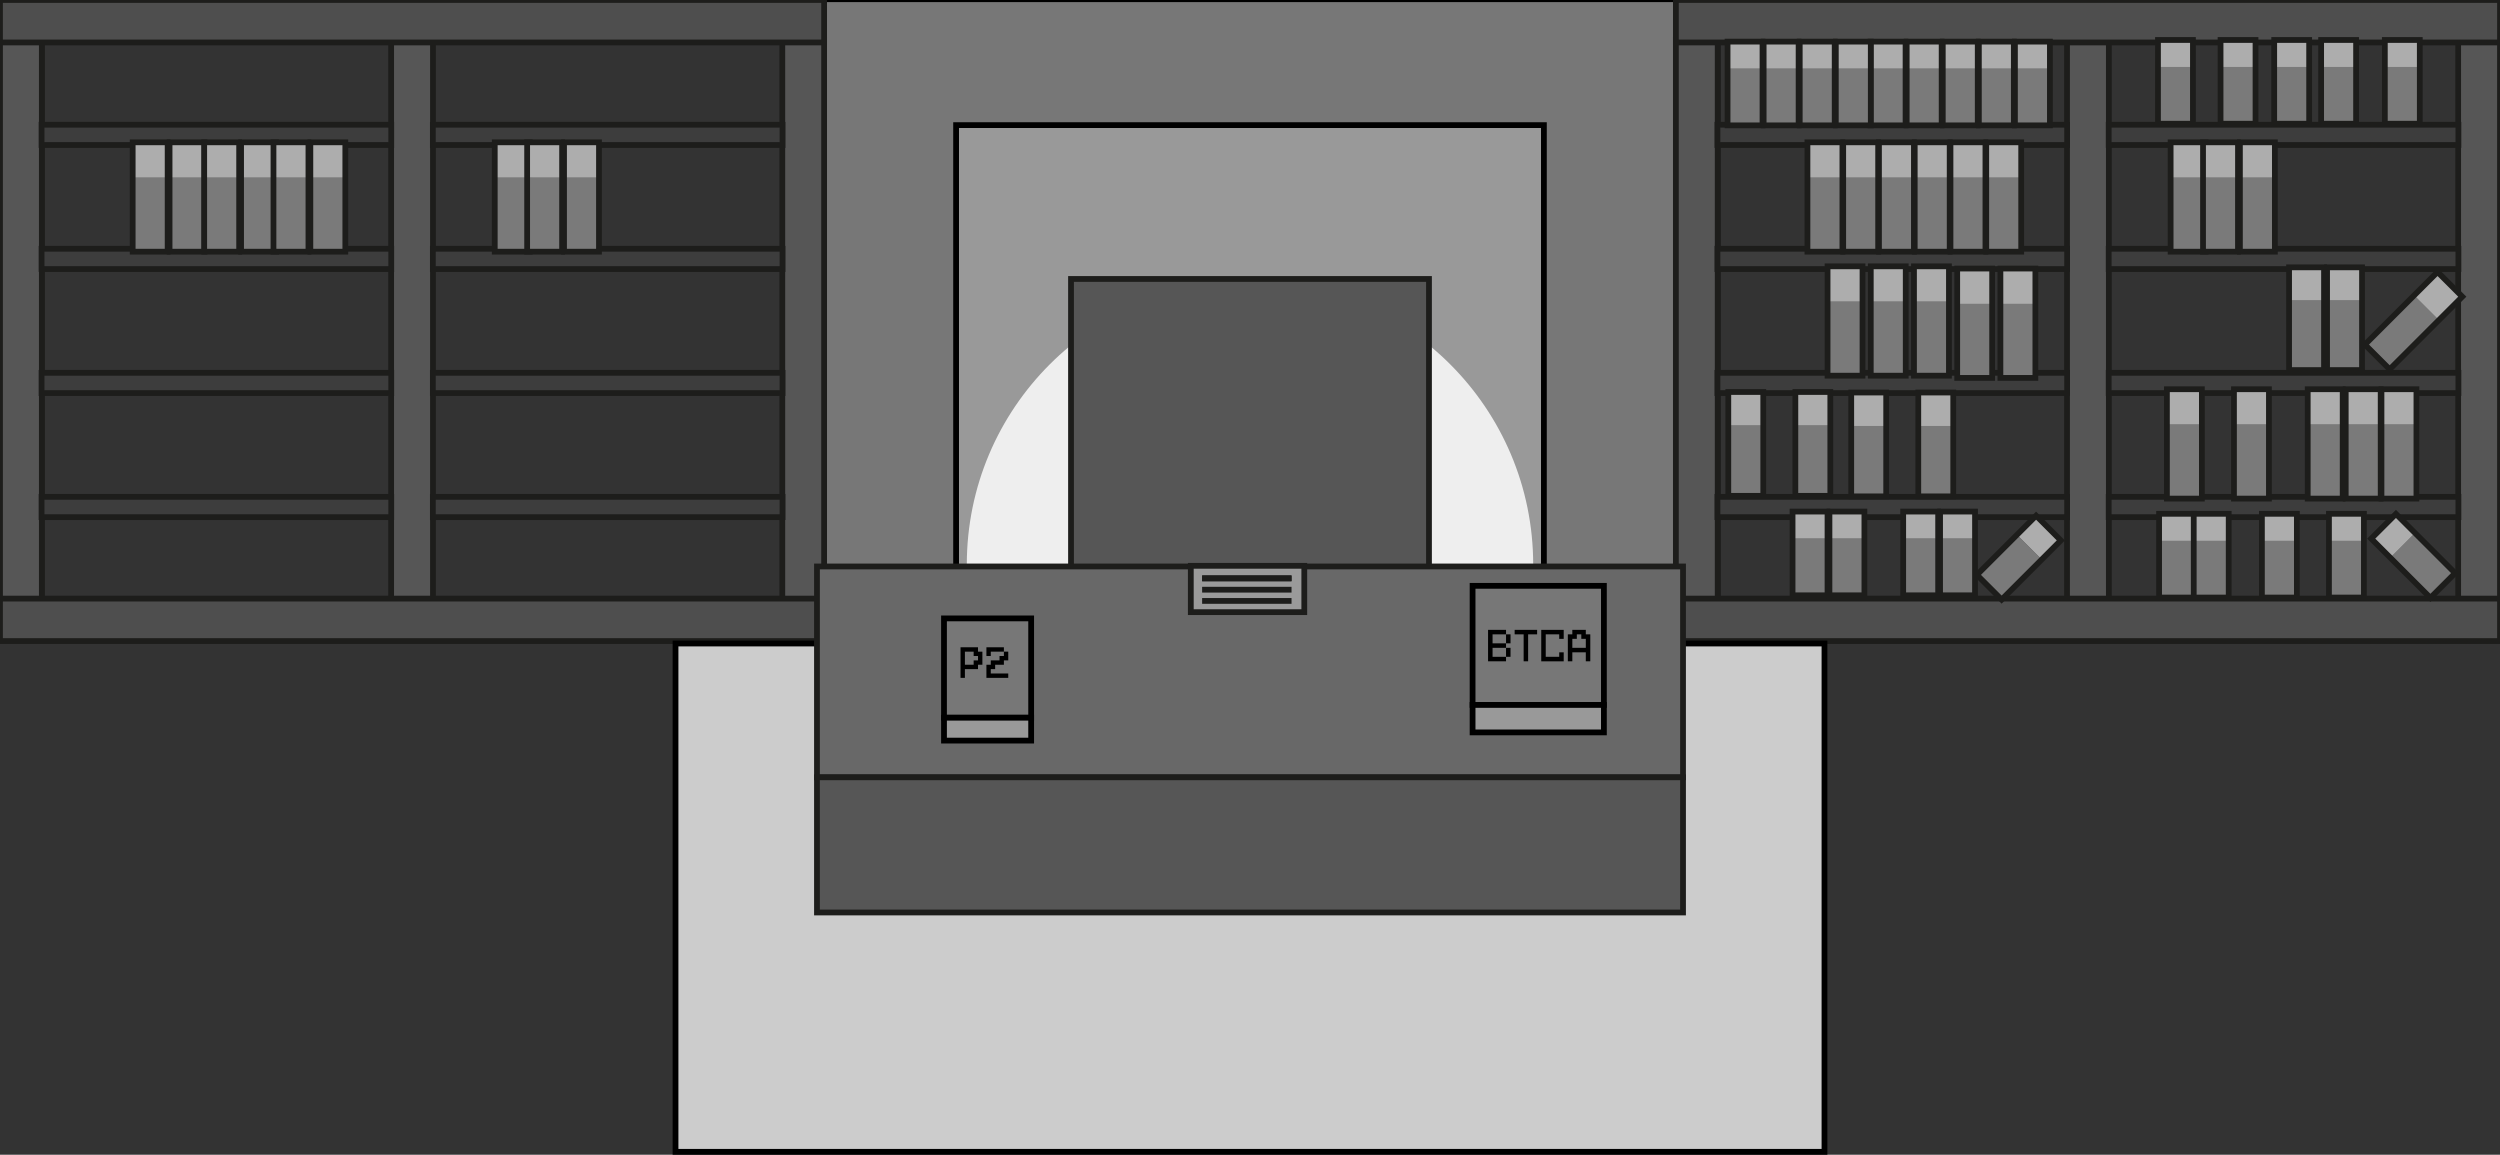 <?xml version="1.0" encoding="iso-8859-1"?>
<!-- Generator: Adobe Illustrator 26.0.3, SVG Export Plug-In . SVG Version: 6.00 Build 0)  -->
<svg version="1.1" id="Layer_1" xmlns="http://www.w3.org/2000/svg" xmlns:xlink="http://www.w3.org/1999/xlink" x="0px" y="0px"
	 width="433px" height="200px" viewBox="0 0 433 200" enable-background="new 0 0 433 200" xml:space="preserve">
<rect x="0" y="0" width="433" height="200" fill="#333333" stroke="none"/>
<rect x="142.555" y="-0.137" fill="#777777" stroke="#000000" stroke-miterlimit="10" width="147.89" height="99.088"/>
<rect x="165.597" y="21.671" fill="#999999" stroke="#000000" stroke-miterlimit="10" width="101.806" height="77.28"/>
<path fill="#EEEEEE" d="M167.452,97.79c0-27.089,21.96-49.048,49.048-49.048s49.048,21.96,49.048,49.048H167.452z"/>
<g>
	<rect x="358.009" y="6.795" fill="#565656" stroke="#1D1D1B" stroke-miterlimit="10" width="7.244" height="97.58"/>
	<rect x="290.262" y="6.795" fill="#565656" stroke="#1D1D1B" stroke-miterlimit="10" width="7.244" height="97.58"/>
	<rect x="290.262" y="6.795" fill="#565656" stroke="#1D1D1B" stroke-miterlimit="10" width="7.244" height="97.58"/>
	<rect x="425.756" y="6.795" fill="#565656" stroke="#1D1D1B" stroke-miterlimit="10" width="7.244" height="97.58"/>
	<rect x="290.262" fill="#4E4E4E" stroke="#1D1D1B" stroke-miterlimit="10" width="142.738" height="7.355"/>
	<rect x="290.262" y="103.677" fill="#4E4E4E" stroke="#1D1D1B" stroke-miterlimit="10" width="142.738" height="7.355"/>
	<g>
		<rect x="365.231" y="21.603" fill="#3D3D3D" stroke="#1D1D1B" stroke-miterlimit="10" width="60.562" height="3.513"/>
		<rect x="365.231" y="43.087" fill="#3D3D3D" stroke="#1D1D1B" stroke-miterlimit="10" width="60.562" height="3.513"/>
		<rect x="365.231" y="64.571" fill="#3D3D3D" stroke="#1D1D1B" stroke-miterlimit="10" width="60.562" height="3.513"/>
		<rect x="365.231" y="86.054" fill="#3D3D3D" stroke="#1D1D1B" stroke-miterlimit="10" width="60.562" height="3.513"/>
	</g>
	<g>
		<rect x="297.462" y="21.603" fill="#3D3D3D" stroke="#1D1D1B" stroke-miterlimit="10" width="60.562" height="3.513"/>
		<rect x="297.462" y="43.087" fill="#3D3D3D" stroke="#1D1D1B" stroke-miterlimit="10" width="60.562" height="3.513"/>
		<rect x="297.462" y="64.571" fill="#3D3D3D" stroke="#1D1D1B" stroke-miterlimit="10" width="60.562" height="3.513"/>
		<rect x="297.462" y="86.054" fill="#3D3D3D" stroke="#1D1D1B" stroke-miterlimit="10" width="60.562" height="3.513"/>
	</g>
</g>
<g>
	<g>
		<rect x="313.304" y="24.882" fill="#ADADAD" width="5.461" height="5.918"/>
		<rect x="313.304" y="30.748" fill="#7A7A7A" width="5.423" height="12.536"/>
	</g>
	<rect x="313.048" y="24.649" fill="none" stroke="#1D1D1B" stroke-miterlimit="10" width="6.058" height="18.943"/>
</g>
<g>
	<g>
		<rect x="319.497" y="24.882" fill="#ADADAD" width="5.461" height="5.918"/>
		<rect x="319.497" y="30.748" fill="#7A7A7A" width="5.423" height="12.536"/>
	</g>
	<rect x="319.241" y="24.649" fill="none" stroke="#1D1D1B" stroke-miterlimit="10" width="6.058" height="18.943"/>
</g>
<g>
	<g>
		<rect x="325.691" y="24.882" fill="#ADADAD" width="5.461" height="5.918"/>
		<rect x="325.691" y="30.748" fill="#7A7A7A" width="5.423" height="12.536"/>
	</g>
	<rect x="325.435" y="24.649" fill="none" stroke="#1D1D1B" stroke-miterlimit="10" width="6.058" height="18.943"/>
</g>
<g>
	<g>
		<rect x="331.884" y="24.882" fill="#ADADAD" width="5.461" height="5.918"/>
		<rect x="331.884" y="30.748" fill="#7A7A7A" width="5.423" height="12.536"/>
	</g>
	<rect x="331.628" y="24.649" fill="none" stroke="#1D1D1B" stroke-miterlimit="10" width="6.058" height="18.943"/>
</g>
<g>
	<g>
		<rect x="338.078" y="24.882" fill="#ADADAD" width="5.461" height="5.918"/>
		<rect x="338.078" y="30.748" fill="#7A7A7A" width="5.423" height="12.536"/>
	</g>
	<rect x="337.822" y="24.649" fill="none" stroke="#1D1D1B" stroke-miterlimit="10" width="6.058" height="18.943"/>
</g>
<g>
	<g>
		<rect x="344.272" y="24.882" fill="#ADADAD" width="5.461" height="5.918"/>
		<rect x="344.272" y="30.748" fill="#7A7A7A" width="5.423" height="12.536"/>
	</g>
	<rect x="344.015" y="24.649" fill="none" stroke="#1D1D1B" stroke-miterlimit="10" width="6.058" height="18.943"/>
</g>
<g>
	<g>
		<rect x="376.207" y="24.882" fill="#ADADAD" width="5.461" height="5.918"/>
		<rect x="376.207" y="30.748" fill="#7A7A7A" width="5.423" height="12.536"/>
	</g>
	<rect x="375.951" y="24.649" fill="none" stroke="#1D1D1B" stroke-miterlimit="10" width="6.058" height="18.943"/>
</g>
<g>
	<g>
		<rect x="381.82" y="24.882" fill="#ADADAD" width="5.461" height="5.918"/>
		<rect x="381.82" y="30.748" fill="#7A7A7A" width="5.423" height="12.536"/>
	</g>
	<rect x="381.564" y="24.649" fill="none" stroke="#1D1D1B" stroke-miterlimit="10" width="6.058" height="18.943"/>
</g>
<g>
	<g>
		<rect x="388.207" y="24.882" fill="#ADADAD" width="5.461" height="5.918"/>
		<rect x="388.207" y="30.748" fill="#7A7A7A" width="5.423" height="12.536"/>
	</g>
	<rect x="387.951" y="24.649" fill="none" stroke="#1D1D1B" stroke-miterlimit="10" width="6.058" height="18.943"/>
</g>
<g>
	<g>
		<rect x="67.747" y="6.795" fill="#565656" stroke="#1D1D1B" stroke-miterlimit="10" width="7.244" height="97.58"/>
		<rect y="6.795" fill="#565656" stroke="#1D1D1B" stroke-miterlimit="10" width="7.244" height="97.58"/>
		<rect y="6.795" fill="#565656" stroke="#1D1D1B" stroke-miterlimit="10" width="7.244" height="97.58"/>
		<rect x="135.494" y="6.795" fill="#565656" stroke="#1D1D1B" stroke-miterlimit="10" width="7.244" height="97.58"/>
		<rect fill="#4E4E4E" stroke="#1D1D1B" stroke-miterlimit="10" width="142.738" height="7.355"/>
		<rect y="103.677" fill="#4E4E4E" stroke="#1D1D1B" stroke-miterlimit="10" width="142.738" height="7.355"/>
		<g>
			<rect x="74.969" y="21.603" fill="#3D3D3D" stroke="#1D1D1B" stroke-miterlimit="10" width="60.562" height="3.513"/>
			<rect x="74.969" y="43.087" fill="#3D3D3D" stroke="#1D1D1B" stroke-miterlimit="10" width="60.562" height="3.513"/>
			<rect x="74.969" y="64.571" fill="#3D3D3D" stroke="#1D1D1B" stroke-miterlimit="10" width="60.562" height="3.513"/>
			<rect x="74.969" y="86.054" fill="#3D3D3D" stroke="#1D1D1B" stroke-miterlimit="10" width="60.562" height="3.513"/>
		</g>
		<g>
			<rect x="7.2" y="21.603" fill="#3D3D3D" stroke="#1D1D1B" stroke-miterlimit="10" width="60.562" height="3.513"/>
			<rect x="7.2" y="43.087" fill="#3D3D3D" stroke="#1D1D1B" stroke-miterlimit="10" width="60.562" height="3.513"/>
			<rect x="7.2" y="64.571" fill="#3D3D3D" stroke="#1D1D1B" stroke-miterlimit="10" width="60.562" height="3.513"/>
			<rect x="7.2" y="86.054" fill="#3D3D3D" stroke="#1D1D1B" stroke-miterlimit="10" width="60.562" height="3.513"/>
		</g>
	</g>
	<g>
		<g>
			<rect x="23.235" y="24.882" fill="#ADADAD" width="5.461" height="5.918"/>
			<rect x="23.235" y="30.748" fill="#7A7A7A" width="5.423" height="12.536"/>
		</g>
		<rect x="22.979" y="24.649" fill="none" stroke="#1D1D1B" stroke-miterlimit="10" width="6.058" height="18.943"/>
	</g>
	<g>
		<g>
			<rect x="29.623" y="24.882" fill="#ADADAD" width="5.461" height="5.918"/>
			<rect x="29.623" y="30.748" fill="#7A7A7A" width="5.423" height="12.536"/>
		</g>
		<rect x="29.366" y="24.649" fill="none" stroke="#1D1D1B" stroke-miterlimit="10" width="6.058" height="18.943"/>
	</g>
	<g>
		<g>
			<rect x="35.623" y="24.882" fill="#ADADAD" width="5.461" height="5.918"/>
			<rect x="35.623" y="30.748" fill="#7A7A7A" width="5.423" height="12.536"/>
		</g>
		<rect x="35.366" y="24.649" fill="none" stroke="#1D1D1B" stroke-miterlimit="10" width="6.058" height="18.943"/>
	</g>
	<g>
		<g>
			<rect x="42.01" y="24.882" fill="#ADADAD" width="5.461" height="5.918"/>
			<rect x="42.01" y="30.748" fill="#7A7A7A" width="5.423" height="12.536"/>
		</g>
		<rect x="41.753" y="24.649" fill="none" stroke="#1D1D1B" stroke-miterlimit="10" width="6.058" height="18.943"/>
	</g>
	<g>
		<g>
			<rect x="47.623" y="24.882" fill="#ADADAD" width="5.461" height="5.918"/>
			<rect x="47.623" y="30.748" fill="#7A7A7A" width="5.423" height="12.536"/>
		</g>
		<rect x="47.366" y="24.649" fill="none" stroke="#1D1D1B" stroke-miterlimit="10" width="6.058" height="18.943"/>
	</g>
	<g>
		<g>
			<rect x="54.01" y="24.882" fill="#ADADAD" width="5.461" height="5.918"/>
			<rect x="54.01" y="30.748" fill="#7A7A7A" width="5.423" height="12.536"/>
		</g>
		<rect x="53.753" y="24.649" fill="none" stroke="#1D1D1B" stroke-miterlimit="10" width="6.058" height="18.943"/>
	</g>
	<g>
		<g>
			<rect x="85.945" y="24.882" fill="#ADADAD" width="5.461" height="5.918"/>
			<rect x="85.945" y="30.748" fill="#7A7A7A" width="5.423" height="12.536"/>
		</g>
		<rect x="85.689" y="24.649" fill="none" stroke="#1D1D1B" stroke-miterlimit="10" width="6.058" height="18.943"/>
	</g>
	<g>
		<g>
			<rect x="91.558" y="24.882" fill="#ADADAD" width="5.461" height="5.918"/>
			<rect x="91.558" y="30.748" fill="#7A7A7A" width="5.423" height="12.536"/>
		</g>
		<rect x="91.302" y="24.649" fill="none" stroke="#1D1D1B" stroke-miterlimit="10" width="6.058" height="18.943"/>
	</g>
	<g>
		<g>
			<rect x="97.945" y="24.882" fill="#ADADAD" width="5.461" height="5.918"/>
			<rect x="97.945" y="30.748" fill="#7A7A7A" width="5.423" height="12.536"/>
		</g>
		<rect x="97.689" y="24.649" fill="none" stroke="#1D1D1B" stroke-miterlimit="10" width="6.058" height="18.943"/>
	</g>
</g>
<g>
	<g>
		<rect x="117" y="111.451" fill="#CCCCCC" width="199" height="88.049"/>
		<path d="M315.5,111.951V199h-198v-87.049H315.5 M316.5,110.951h-200V200h200V110.951L316.5,110.951z"/>
	</g>
</g>
<rect x="185.5" y="48.317" fill="#565656" stroke="#1D1D1B" stroke-miterlimit="10" width="62" height="53.42"/>
<rect x="141.5" y="98.112" fill="#686868" stroke="#1D1D1B" stroke-miterlimit="10" width="150" height="36.517"/>
<rect x="141.5" y="134.629" fill="#565656" stroke="#1D1D1B" stroke-miterlimit="10" width="150" height="23.413"/>
<rect x="206.247" y="98" fill="#9A9A9A" stroke="#1D1D1B" stroke-miterlimit="10" width="19.656" height="8.024"/>
<line fill="none" stroke="#1D1D1B" stroke-miterlimit="10" x1="208.209" y1="104.08" x2="223.693" y2="104.08"/>
<line fill="none" stroke="#1D1D1B" stroke-miterlimit="10" x1="208.209" y1="100.135" x2="223.693" y2="100.135"/>
<line fill="none" stroke="#1D1D1B" stroke-miterlimit="10" x1="208.209" y1="102.135" x2="223.693" y2="102.135"/>
<line fill="none" stroke="#1D1D1B" stroke-miterlimit="10" x1="208.209" y1="100.204" x2="223.693" y2="100.204"/>
<g>
	<g>
		<rect x="316.788" y="46.358" fill="#ADADAD" width="5.461" height="5.918"/>
		<rect x="316.788" y="52.224" fill="#7A7A7A" width="5.423" height="12.536"/>
	</g>
	<rect x="316.532" y="46.125" fill="none" stroke="#1D1D1B" stroke-miterlimit="10" width="6.058" height="18.943"/>
</g>
<g>
	<g>
		<rect x="324.272" y="46.358" fill="#ADADAD" width="5.461" height="5.918"/>
		<rect x="324.272" y="52.224" fill="#7A7A7A" width="5.423" height="12.536"/>
	</g>
	<rect x="324.016" y="46.125" fill="none" stroke="#1D1D1B" stroke-miterlimit="10" width="6.058" height="18.943"/>
</g>
<g>
	<g>
		<rect x="331.757" y="46.358" fill="#ADADAD" width="5.461" height="5.918"/>
		<rect x="331.757" y="52.224" fill="#7A7A7A" width="5.423" height="12.536"/>
	</g>
	<rect x="331.501" y="46.125" fill="none" stroke="#1D1D1B" stroke-miterlimit="10" width="6.058" height="18.943"/>
</g>
<g>
	<g>
		<rect x="339.242" y="46.745" fill="#ADADAD" width="5.461" height="5.918"/>
		<rect x="339.242" y="52.611" fill="#7A7A7A" width="5.423" height="12.536"/>
	</g>
	<rect x="338.986" y="46.512" fill="none" stroke="#1D1D1B" stroke-miterlimit="10" width="6.058" height="18.943"/>
</g>
<g>
	<g>
		<rect x="346.727" y="46.745" fill="#ADADAD" width="5.461" height="5.918"/>
		<rect x="346.727" y="52.611" fill="#7A7A7A" width="5.423" height="12.536"/>
	</g>
	<rect x="346.47" y="46.512" fill="none" stroke="#1D1D1B" stroke-miterlimit="10" width="6.058" height="18.943"/>
</g>
<g>
	<g>
		<rect x="375.565" y="67.648" fill="#ADADAD" width="5.461" height="5.918"/>
		<rect x="375.565" y="73.515" fill="#7A7A7A" width="5.423" height="12.536"/>
	</g>
	<rect x="375.309" y="67.415" fill="none" stroke="#1D1D1B" stroke-miterlimit="10" width="6.058" height="18.943"/>
</g>
<g>
	<g>
		<rect x="387.178" y="67.648" fill="#ADADAD" width="5.461" height="5.918"/>
		<rect x="387.178" y="73.515" fill="#7A7A7A" width="5.423" height="12.536"/>
	</g>
	<rect x="386.922" y="67.415" fill="none" stroke="#1D1D1B" stroke-miterlimit="10" width="6.058" height="18.943"/>
</g>
<g>
	<g>
		<rect x="399.952" y="67.648" fill="#ADADAD" width="5.461" height="5.918"/>
		<rect x="399.952" y="73.515" fill="#7A7A7A" width="5.423" height="12.536"/>
	</g>
	<rect x="399.696" y="67.415" fill="none" stroke="#1D1D1B" stroke-miterlimit="10" width="6.058" height="18.943"/>
</g>
<g>
	<g>
		<rect x="406.533" y="67.648" fill="#ADADAD" width="5.461" height="5.918"/>
		<rect x="406.533" y="73.515" fill="#7A7A7A" width="5.423" height="12.536"/>
	</g>
	<rect x="406.277" y="67.415" fill="none" stroke="#1D1D1B" stroke-miterlimit="10" width="6.058" height="18.943"/>
</g>
<g>
	<g>
		<rect x="412.726" y="67.648" fill="#ADADAD" width="5.461" height="5.918"/>
		<rect x="412.726" y="73.515" fill="#7A7A7A" width="5.423" height="12.536"/>
	</g>
	<rect x="412.47" y="67.415" fill="none" stroke="#1D1D1B" stroke-miterlimit="10" width="6.058" height="18.943"/>
</g>
<g>
	<g>
		<rect x="324.243" y="7.388" fill="#ADADAD" width="5.461" height="4.531"/>
		<rect x="324.243" y="11.879" fill="#7A7A7A" width="5.423" height="9.598"/>
	</g>
	<rect x="323.987" y="7.209" fill="none" stroke="#1D1D1B" stroke-miterlimit="10" width="6.058" height="14.504"/>
</g>
<g>
	<g>
		<rect x="330.493" y="7.388" fill="#ADADAD" width="5.461" height="4.531"/>
		<rect x="330.493" y="11.879" fill="#7A7A7A" width="5.423" height="9.598"/>
	</g>
	<rect x="330.237" y="7.209" fill="none" stroke="#1D1D1B" stroke-miterlimit="10" width="6.058" height="14.504"/>
</g>
<g>
	<g>
		<rect x="336.743" y="7.388" fill="#ADADAD" width="5.461" height="4.531"/>
		<rect x="336.743" y="11.879" fill="#7A7A7A" width="5.423" height="9.598"/>
	</g>
	<rect x="336.487" y="7.209" fill="none" stroke="#1D1D1B" stroke-miterlimit="10" width="6.058" height="14.504"/>
</g>
<g>
	<g>
		<rect x="342.993" y="7.388" fill="#ADADAD" width="5.461" height="4.531"/>
		<rect x="342.993" y="11.879" fill="#7A7A7A" width="5.423" height="9.598"/>
	</g>
	<rect x="342.737" y="7.209" fill="none" stroke="#1D1D1B" stroke-miterlimit="10" width="6.058" height="14.504"/>
</g>
<g>
	<g>
		<rect x="349.243" y="7.388" fill="#ADADAD" width="5.461" height="4.531"/>
		<rect x="349.243" y="11.879" fill="#7A7A7A" width="5.423" height="9.598"/>
	</g>
	<rect x="348.986" y="7.209" fill="none" stroke="#1D1D1B" stroke-miterlimit="10" width="6.058" height="14.504"/>
</g>
<g>
	<g>
		<rect x="374.017" y="7.104" fill="#ADADAD" width="5.461" height="4.531"/>
		<rect x="374.017" y="11.595" fill="#7A7A7A" width="5.423" height="9.598"/>
	</g>
	<rect x="373.761" y="6.925" fill="none" stroke="#1D1D1B" stroke-miterlimit="10" width="6.058" height="14.504"/>
</g>
<g>
	<g>
		<rect x="384.856" y="7.104" fill="#ADADAD" width="5.461" height="4.531"/>
		<rect x="384.856" y="11.595" fill="#7A7A7A" width="5.423" height="9.598"/>
	</g>
	<rect x="384.599" y="6.925" fill="none" stroke="#1D1D1B" stroke-miterlimit="10" width="6.058" height="14.504"/>
</g>
<g>
	<g>
		<rect x="394.146" y="7.104" fill="#ADADAD" width="5.461" height="4.531"/>
		<rect x="394.146" y="11.595" fill="#7A7A7A" width="5.423" height="9.598"/>
	</g>
	<rect x="393.89" y="6.925" fill="none" stroke="#1D1D1B" stroke-miterlimit="10" width="6.058" height="14.504"/>
</g>
<g>
	<g>
		<rect x="402.275" y="7.104" fill="#ADADAD" width="5.461" height="4.531"/>
		<rect x="402.275" y="11.595" fill="#7A7A7A" width="5.423" height="9.598"/>
	</g>
	<rect x="402.019" y="6.925" fill="none" stroke="#1D1D1B" stroke-miterlimit="10" width="6.058" height="14.504"/>
</g>
<g>
	<g>
		<rect x="413.307" y="7.104" fill="#ADADAD" width="5.461" height="4.531"/>
		<rect x="413.307" y="11.595" fill="#7A7A7A" width="5.423" height="9.598"/>
	</g>
	<rect x="413.051" y="6.925" fill="none" stroke="#1D1D1B" stroke-miterlimit="10" width="6.058" height="14.504"/>
</g>
<g>
	<g>
		<rect x="310.727" y="88.781" fill="#ADADAD" width="5.461" height="4.531"/>
		<rect x="310.727" y="93.273" fill="#7A7A7A" width="5.423" height="9.598"/>
	</g>
	<rect x="310.47" y="88.603" fill="none" stroke="#1D1D1B" stroke-miterlimit="10" width="6.058" height="14.504"/>
</g>
<g>
	<g>
		<rect x="317.114" y="88.781" fill="#ADADAD" width="5.461" height="4.531"/>
		<rect x="317.114" y="93.273" fill="#7A7A7A" width="5.423" height="9.598"/>
	</g>
	<rect x="316.858" y="88.603" fill="none" stroke="#1D1D1B" stroke-miterlimit="10" width="6.058" height="14.504"/>
</g>
<g>
	<g>
		<rect x="329.888" y="88.781" fill="#ADADAD" width="5.461" height="4.531"/>
		<rect x="329.888" y="93.273" fill="#7A7A7A" width="5.423" height="9.598"/>
	</g>
	<rect x="329.632" y="88.603" fill="none" stroke="#1D1D1B" stroke-miterlimit="10" width="6.058" height="14.504"/>
</g>
<g>
	<g>
		<rect x="336.275" y="88.781" fill="#ADADAD" width="5.461" height="4.531"/>
		<rect x="336.275" y="93.273" fill="#7A7A7A" width="5.423" height="9.598"/>
	</g>
	<rect x="336.019" y="88.603" fill="none" stroke="#1D1D1B" stroke-miterlimit="10" width="6.058" height="14.504"/>
</g>
<g>
	<g>
		
			<rect x="350.332" y="90.933" transform="matrix(0.707 0.707 -0.707 0.707 169.311 -222.356)" fill="#ADADAD" width="5.461" height="4.531"/>
		
			<rect x="345.37" y="93.354" transform="matrix(0.707 0.707 -0.707 0.707 171.356 -217.383)" fill="#7A7A7A" width="5.423" height="9.598"/>
	</g>
	
		<rect x="346.664" y="89.377" transform="matrix(0.707 0.707 -0.707 0.707 170.75 -218.968)" fill="none" stroke="#1D1D1B" stroke-miterlimit="10" width="6.058" height="14.504"/>
</g>
<g>
	<g>
		
			<rect x="411.855" y="90.606" transform="matrix(0.707 -0.707 0.707 0.707 55.759 320.358)" fill="#ADADAD" width="5.461" height="4.531"/>
		
			<rect x="416.828" y="93.054" transform="matrix(0.707 -0.707 0.707 0.707 53.688 325.32)" fill="#7A7A7A" width="5.423" height="9.598"/>
	</g>
	
		<rect x="414.986" y="88.99" transform="matrix(0.707 -0.707 0.707 0.707 54.381 323.77)" fill="none" stroke="#1D1D1B" stroke-miterlimit="10" width="6.058" height="14.504"/>
</g>
<g>
	<g>
		<rect x="374.21" y="89.168" fill="#ADADAD" width="5.461" height="4.531"/>
		<rect x="374.21" y="93.66" fill="#7A7A7A" width="5.423" height="9.598"/>
	</g>
	<rect x="373.954" y="88.99" fill="none" stroke="#1D1D1B" stroke-miterlimit="10" width="6.058" height="14.504"/>
</g>
<g>
	<g>
		<rect x="380.21" y="89.168" fill="#ADADAD" width="5.461" height="4.531"/>
		<rect x="380.21" y="93.66" fill="#7A7A7A" width="5.423" height="9.598"/>
	</g>
	<rect x="379.954" y="88.99" fill="none" stroke="#1D1D1B" stroke-miterlimit="10" width="6.058" height="14.504"/>
</g>
<g>
	<g>
		<rect x="392.017" y="89.168" fill="#ADADAD" width="5.461" height="4.531"/>
		<rect x="392.017" y="93.66" fill="#7A7A7A" width="5.423" height="9.598"/>
	</g>
	<rect x="391.761" y="88.99" fill="none" stroke="#1D1D1B" stroke-miterlimit="10" width="6.058" height="14.504"/>
</g>
<g>
	<g>
		<rect x="403.63" y="89.168" fill="#ADADAD" width="5.461" height="4.531"/>
		<rect x="403.63" y="93.66" fill="#7A7A7A" width="5.423" height="9.598"/>
	</g>
	<rect x="403.373" y="88.99" fill="none" stroke="#1D1D1B" stroke-miterlimit="10" width="6.058" height="14.504"/>
</g>
<g>
	<g>
		<rect x="320.888" y="68.205" fill="#ADADAD" width="5.461" height="5.62"/>
		<rect x="320.888" y="73.775" fill="#7A7A7A" width="5.423" height="11.904"/>
	</g>
	<rect x="320.632" y="67.984" fill="none" stroke="#1D1D1B" stroke-miterlimit="10" width="6.058" height="17.988"/>
</g>
<g>
	<g>
		<rect x="332.501" y="68.205" fill="#ADADAD" width="5.461" height="5.62"/>
		<rect x="332.501" y="73.775" fill="#7A7A7A" width="5.423" height="11.904"/>
	</g>
	<rect x="332.245" y="67.984" fill="none" stroke="#1D1D1B" stroke-miterlimit="10" width="6.058" height="17.988"/>
</g>
<g>
	<g>
		<rect x="299.598" y="68.114" fill="#ADADAD" width="5.461" height="5.62"/>
		<rect x="299.598" y="73.685" fill="#7A7A7A" width="5.423" height="11.904"/>
	</g>
	<rect x="299.341" y="67.893" fill="none" stroke="#1D1D1B" stroke-miterlimit="10" width="6.058" height="17.988"/>
</g>
<g>
	<g>
		<rect x="311.211" y="68.114" fill="#ADADAD" width="5.461" height="5.62"/>
		<rect x="311.211" y="73.685" fill="#7A7A7A" width="5.423" height="11.904"/>
	</g>
	<rect x="310.954" y="67.893" fill="none" stroke="#1D1D1B" stroke-miterlimit="10" width="6.058" height="17.988"/>
</g>
<g>
	<g>
		<rect x="396.723" y="46.521" fill="#ADADAD" width="5.461" height="5.559"/>
		<rect x="396.723" y="52.031" fill="#7A7A7A" width="5.423" height="11.776"/>
	</g>
	<rect x="396.467" y="46.302" fill="none" stroke="#1D1D1B" stroke-miterlimit="10" width="6.058" height="17.794"/>
</g>
<g>
	<g>
		<rect x="403.304" y="46.521" fill="#ADADAD" width="5.461" height="5.559"/>
		<rect x="403.304" y="52.031" fill="#7A7A7A" width="5.423" height="11.776"/>
	</g>
	<rect x="403.047" y="46.302" fill="none" stroke="#1D1D1B" stroke-miterlimit="10" width="6.058" height="17.794"/>
</g>
<g>
	<g>
		
			<rect x="419.487" y="48.605" transform="matrix(0.707 0.707 -0.707 0.707 159.999 -283.502)" fill="#ADADAD" width="5.461" height="5.559"/>
		
			<rect x="413.398" y="51.578" transform="matrix(0.707 0.707 -0.707 0.707 162.511 -277.403)" fill="#7A7A7A" width="5.423" height="11.776"/>
	</g>
	
		<rect x="415.047" y="46.689" transform="matrix(0.707 0.707 -0.707 0.707 161.757 -279.344)" fill="none" stroke="#1D1D1B" stroke-miterlimit="10" width="6.058" height="17.794"/>
</g>
<g>
	<g>
		<rect x="299.469" y="7.388" fill="#ADADAD" width="5.461" height="4.531"/>
		<rect x="299.469" y="11.879" fill="#7A7A7A" width="5.423" height="9.598"/>
	</g>
	<rect x="299.212" y="7.209" fill="none" stroke="#1D1D1B" stroke-miterlimit="10" width="6.058" height="14.504"/>
</g>
<g>
	<g>
		<rect x="305.719" y="7.388" fill="#ADADAD" width="5.461" height="4.531"/>
		<rect x="305.719" y="11.879" fill="#7A7A7A" width="5.423" height="9.598"/>
	</g>
	<rect x="305.462" y="7.209" fill="none" stroke="#1D1D1B" stroke-miterlimit="10" width="6.058" height="14.504"/>
</g>
<g>
	<g>
		<rect x="311.969" y="7.388" fill="#ADADAD" width="5.461" height="4.531"/>
		<rect x="311.969" y="11.879" fill="#7A7A7A" width="5.423" height="9.598"/>
	</g>
	<rect x="311.712" y="7.209" fill="none" stroke="#1D1D1B" stroke-miterlimit="10" width="6.058" height="14.504"/>
</g>
<g>
	<g>
		<rect x="318.219" y="7.388" fill="#ADADAD" width="5.461" height="4.531"/>
		<rect x="318.219" y="11.879" fill="#7A7A7A" width="5.423" height="9.598"/>
	</g>
	<rect x="317.962" y="7.209" fill="none" stroke="#1D1D1B" stroke-miterlimit="10" width="6.058" height="14.504"/>
</g>
<g>
	<rect x="163.5" y="107.106" fill="#777777" stroke="#000000" stroke-miterlimit="10" width="15.097" height="17.2"/>
	<g>
		<rect x="166.016" y="112.113" fill="none" width="10.645" height="7.161"/>
		<path d="M170.149,112.866v2.27h-0.757v0.757h-2.271v1.514h-0.756v-5.297h3.026v0.757H170.149z M169.393,113.623h-0.757v-0.757
			h-1.514v2.27h1.514v-0.756h0.757V113.623z"/>
		<path d="M170.847,113.622v-1.513h3.026v0.756h-2.271v0.757H170.847z M170.847,117.406v-2.271h0.756v-0.757h1.514v-0.757h0.757
			v-0.757h0.757v1.514h-0.757v0.757h-1.514v0.757h-0.757v0.757h3.027v0.757H170.847z"/>
	</g>
	<rect x="163.5" y="124.306" fill="#999999" stroke="#000000" stroke-miterlimit="10" width="15.097" height="3.966"/>
</g>
<g>
	<rect x="255.051" y="101.467" fill="#777777" stroke="#000000" stroke-miterlimit="10" width="22.744" height="20.628"/>
	<g>
		<rect x="257.372" y="109.096" fill="none" width="22.512" height="8.589"/>
		<path d="M260.845,111.426v0.778h-2.334v1.556h2.334v0.778h-3.112v-5.447h3.112v0.778h-2.334v1.557H260.845z M260.845,111.426
			v-1.557h0.778v1.557H260.845z M260.845,113.76v-1.556h0.778v1.556H260.845z"/>
		<path d="M266.229,109.091v0.778h-1.557v4.669h-0.778v-4.669h-1.556v-0.778H266.229z"/>
		<path d="M270.056,110.647v-0.778h-2.334v3.891h2.334v-0.778h0.778v1.557h-3.891v-5.447h3.891v1.557H270.056z"/>
		<path d="M275.439,109.869v4.669h-0.778v-1.557h-2.334v1.557h-0.778v-4.669h0.778v-0.778h2.334v0.778H275.439z M274.661,110.647
			h-0.778v-0.778h-0.778v0.778h-0.777v1.557h2.334V110.647z"/>
	</g>
	<rect x="255.051" y="122.095" fill="#999999" stroke="#000000" stroke-miterlimit="10" width="22.744" height="4.757"/>
</g>
</svg>
